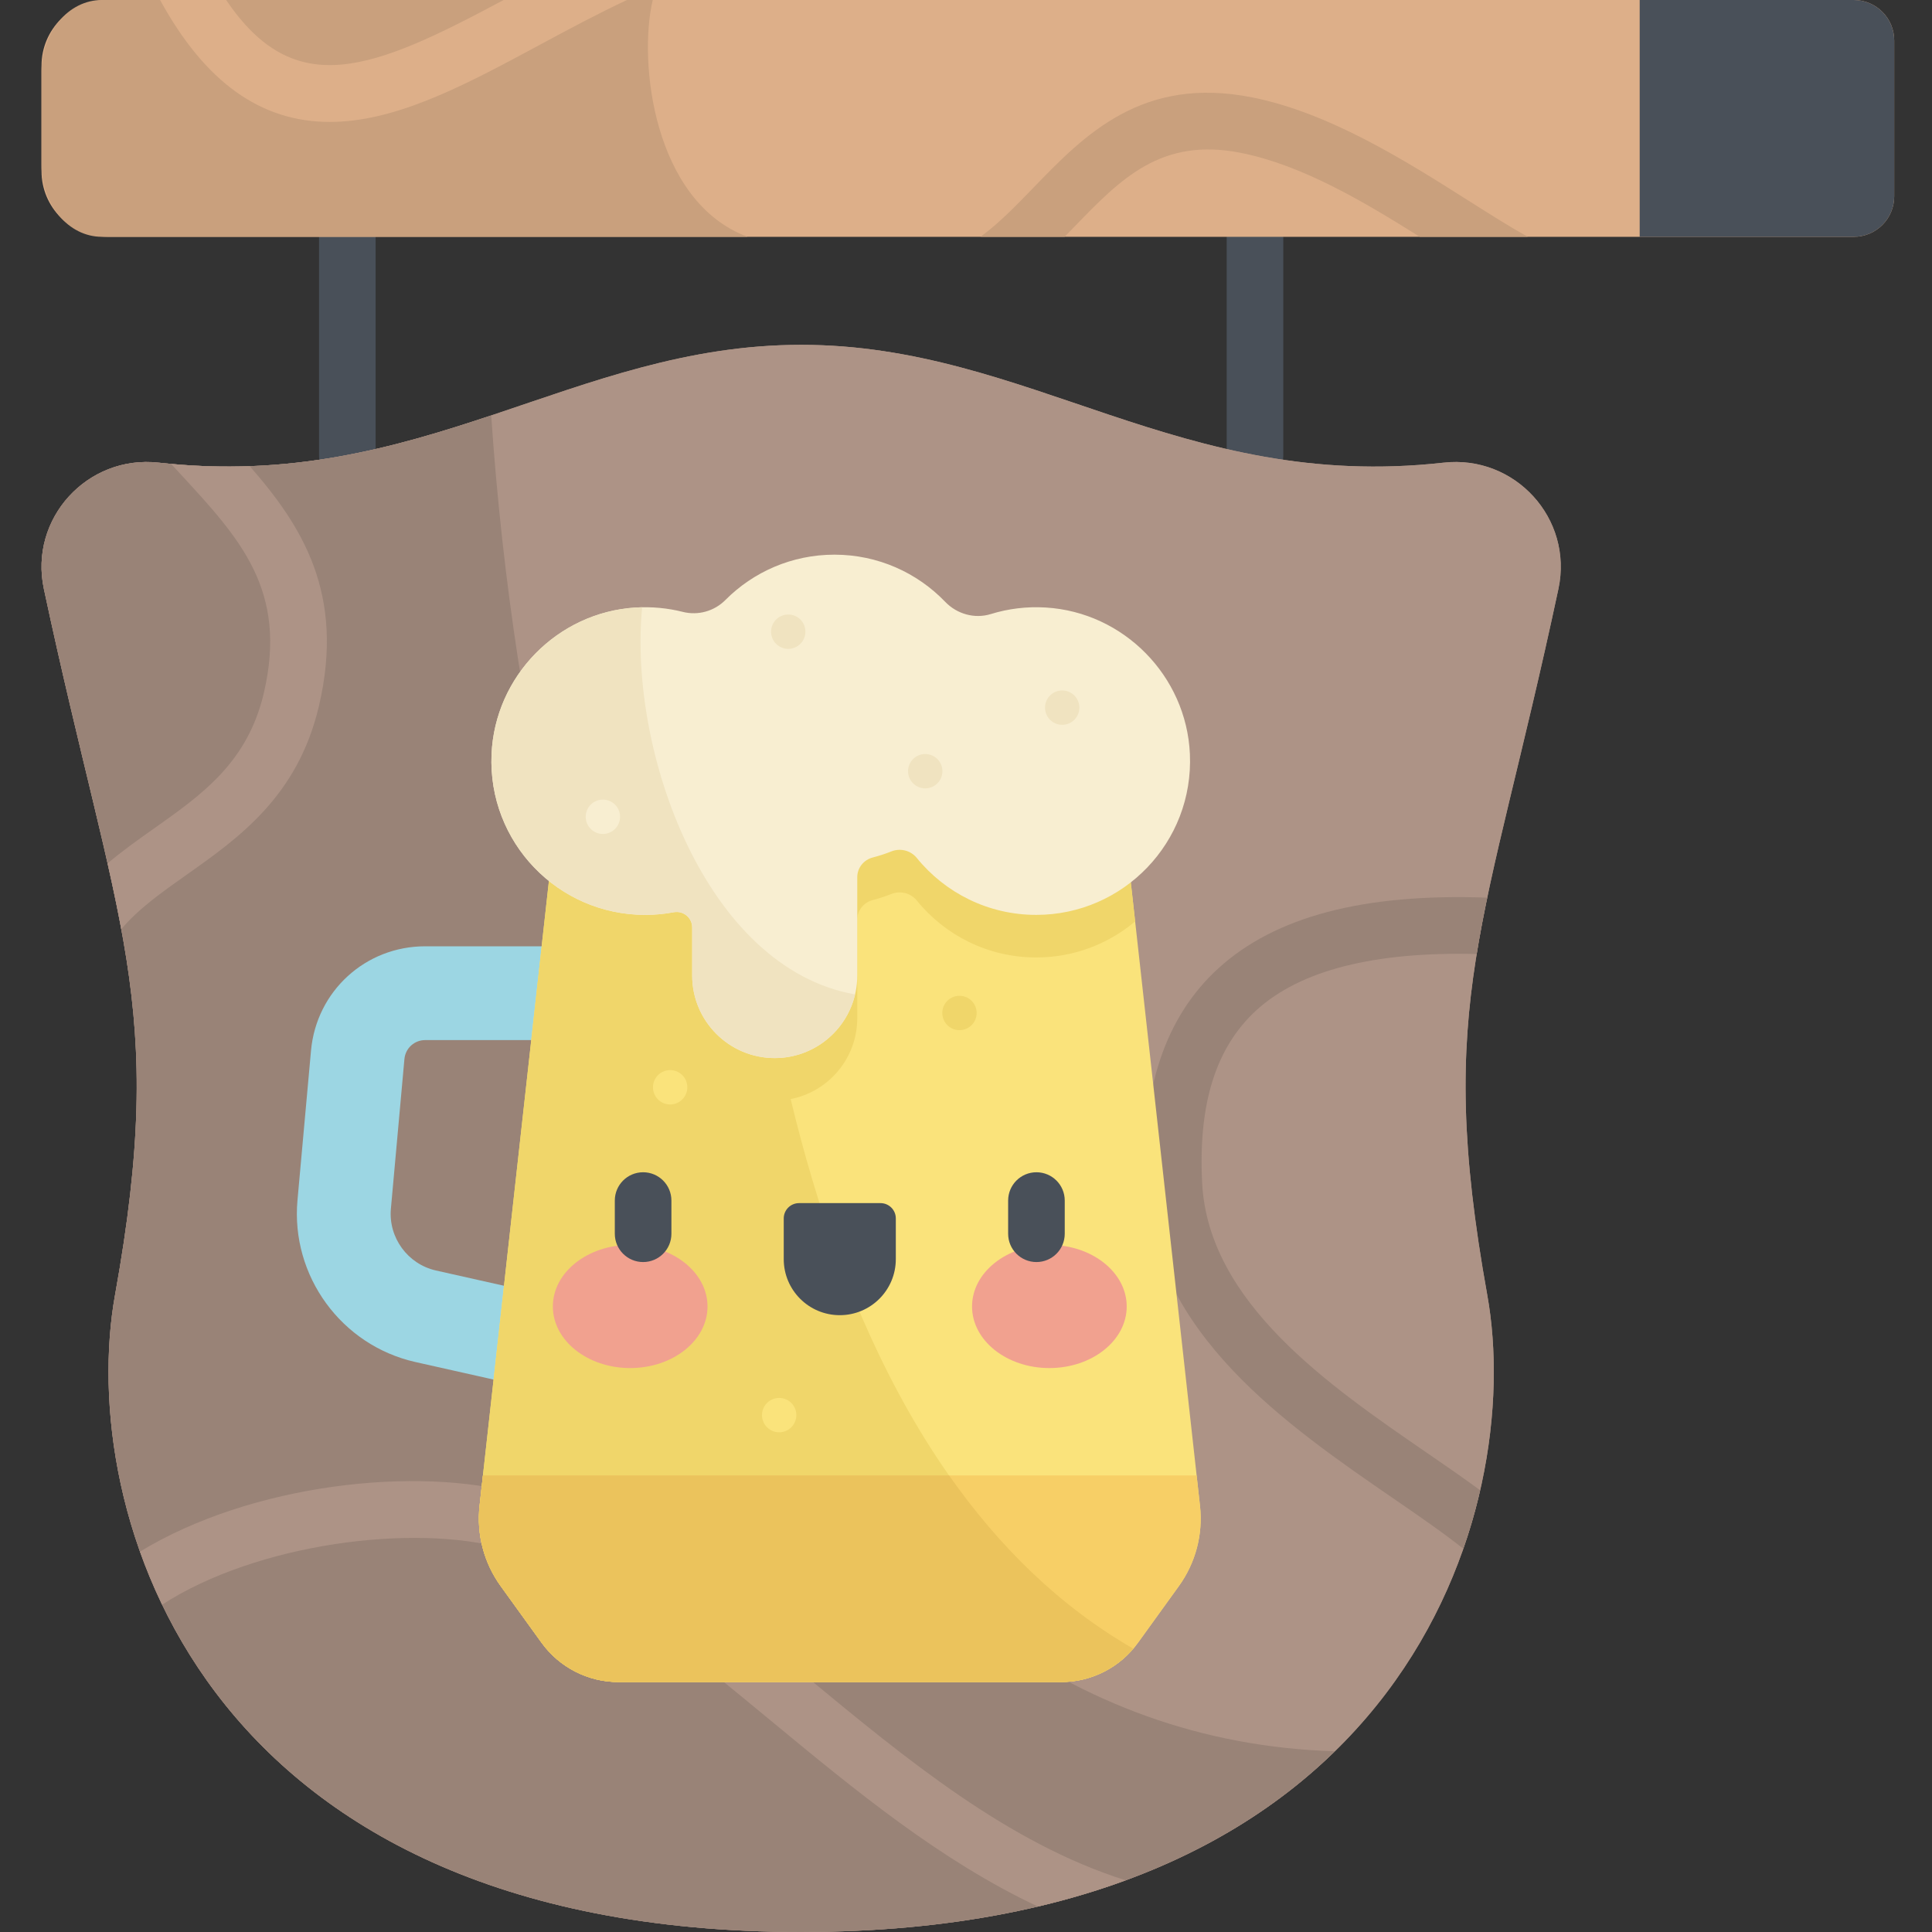 <svg height="512pt" viewBox="-11 0 512 512" width="512pt" xmlns="http://www.w3.org/2000/svg"><rect x="-11" y="0" width="512" height="512" fill="#333333" stroke="none"/><path d="m81.047 128.262c-4.145 0-7.5-3.355-7.5-7.5v-58.004c0-4.141 3.355-7.5 7.5-7.5 4.141 0 7.5 3.359 7.5 7.5v58.004c0 4.145-3.359 7.5-7.5 7.5zm0 0" fill="#495059"/><path d="m321.582 128.262c-4.145 0-7.5-3.355-7.5-7.5v-58.004c0-4.141 3.355-7.5 7.5-7.5 4.141 0 7.5 3.359 7.5 7.5v58.004c0 4.145-3.359 7.5-7.5 7.5zm0 0" fill="#495059"/><path d="m201.312 512c160.895 0 191.969-112.566 181.828-168.82-14.016-77.75-.332-97.207 18.859-187.117 3.977-18.629-11.52-35.578-30.449-33.453-69.703 7.82-109.793-31.227-170.238-31.227-60.441 0-100.531 39.047-170.238 31.227-18.926-2.125-34.422 14.824-30.445 33.453 19.188 89.91 32.875 109.367 18.859 187.117-10.141 56.254 20.934 168.82 181.824 168.82zm0 0" fill="#ad9386"/><path d="m201.312 512c160.895 0 191.969-112.566 181.828-168.82-14.016-77.75-.332-97.207 18.859-187.117 3.977-18.629-11.52-35.578-30.449-33.453-69.703 7.82-109.793-31.227-170.238-31.227-60.441 0-100.531 39.047-170.238 31.227-18.926-2.125-34.422 14.824-30.445 33.453 19.188 89.91 32.875 109.367 18.859 187.117-10.141 56.254 20.934 168.82 181.824 168.82zm0 0" fill="#ad9386"/><path d="m119.176 110.094c-26.141 8.715-53.465 16.402-88.102 12.516-18.926-2.125-34.422 14.824-30.445 33.453 19.191 89.91 32.875 109.367 18.859 187.117-10.141 56.254 20.934 168.82 181.824 168.82 68.258 0 113.145-20.266 141.438-47.891-141.879-4.328-211.75-179.762-223.574-354.016zm0 0" fill="#998377"/><path d="m55.172 123.535c-6.66.242-13.578.078-20.82-.59.801.871 1.605 1.742 2.398 2.602 15.945 17.27 28.543 30.91 22.164 58.133-4.301 18.359-16.359 26.879-29.125 35.895-4.156 2.934-8.352 5.91-12.277 9.23 1.367 6.059 2.586 11.816 3.629 17.434 4.535-5.383 10.637-9.707 17.301-14.414 13.816-9.758 29.477-20.816 35.078-44.723 6.977-29.766-4.488-47.734-18.348-63.566zm0 0" fill="#ad9386"/><path d="m287.316 498.301c-31.129-9.789-58.199-32.156-84.398-53.809-25.527-21.094-49.637-41.02-76.238-48.523-26.98-7.617-71.172-2.711-100.578 15.227 1.672 4.695 3.621 9.395 5.867 14.055 25.074-16.25 66.742-21.586 90.637-14.848 23.559 6.648 46.484 25.594 70.754 45.652 22.129 18.289 44.852 37.059 70.699 49.195 8.254-1.945 16-4.277 23.258-6.949zm0 0" fill="#ad9386"/><path d="m311.898 256.598c-14.098 12.844-20.59 32.242-19.297 57.648 1.992 39.098 37.418 63.445 65.883 83.016 6.27 4.309 12.91 8.875 18.312 13.168 1.812-5.188 3.285-10.371 4.457-15.492-4.363-3.227-9.18-6.539-14.273-10.039-25.746-17.695-57.785-39.719-59.398-71.414-1.07-21.004 3.648-35.984 14.418-45.797 11.594-10.562 31.16-15.527 58.34-14.863.793-4.879 1.73-9.824 2.801-14.938-32.734-1.184-56.195 5.004-71.242 18.711zm0 0" fill="#998377"/><path d="m480.262 62.758h-462.836c-9.625 0-17.426-7.801-17.426-17.422v-27.91c0-9.625 7.801-17.426 17.426-17.426h462.836c5.922 0 10.723 4.801 10.723 10.723v41.312c0 5.926-4.801 10.723-10.723 10.723zm0 0" fill="#ddaf89"/><path d="m480.262 62.758h-56.727v-62.758h56.727c5.922 0 10.723 4.801 10.723 10.723v41.312c0 5.926-4.801 10.723-10.723 10.723zm0 0" fill="#495059"/><path d="m15.988 0c-8.832 0-15.988 8.504-15.988 18.988v24.781c0 10.488 7.16 18.988 15.988 18.988h171.121c-24.984-9.316-29.016-46.531-25.121-62.758zm0 0" fill="#c9a07d"/><path d="m122.465 0c-34.766 18.617-55.285 27.004-73.531 0h-17.508c11.875 21.707 26.609 32.312 44.961 32.312.949 0 1.91-.031 2.875-.086 16.836-.984 34.324-10.402 52.84-20.375 7.469-4.023 15.188-8.16 23.031-11.852zm0 0" fill="#ddaf89"/><path d="m378.004 53.074c-16.266-10.305-36.504-23.129-57.117-27.254-29.219-5.836-44.516 9.965-58.008 23.91-4.539 4.688-8.824 9.117-13.477 12.605-.18.133-.348.277-.512.422h22.242c.848-.867 1.688-1.734 2.523-2.598 12.395-12.809 23.094-23.871 44.289-19.629 16.141 3.227 32.492 12.91 47.301 22.227h28.625c-4.84-2.699-10.273-6.141-15.867-9.684zm0 0" fill="#c9a07d"/><path d="m131.961 368.02c-.902 0-1.816-.102-2.734-.305l-30.129-6.762c-19.633-4.406-33.074-22.844-31.262-42.887l3.586-39.637c1.426-15.766 14.438-27.652 30.266-27.652h39.207c6.863 0 12.426 5.562 12.426 12.426 0 6.867-5.562 12.43-12.426 12.43h-39.207c-2.883 0-5.25 2.164-5.512 5.035l-3.582 39.637c-.695 7.66 4.445 14.707 11.949 16.391l30.129 6.762c6.695 1.504 10.906 8.152 9.402 14.848-1.297 5.785-6.426 9.715-12.113 9.715zm0 0" fill="#9cd6e3"/><path d="m270.188 445.762h-117.273c-8.082 0-15.672-3.883-20.402-10.434l-10.828-15.004c-4.438-6.145-6.43-13.723-5.594-21.258l21.77-196.152c.488-4.418 4.227-7.762 8.672-7.762h130.039c4.445 0 8.184 3.344 8.672 7.762l21.77 196.152c.836 7.535-1.156 15.113-5.594 21.258l-10.828 15.004c-4.73 6.551-12.32 10.434-20.402 10.434zm0 0" fill="#fae37b"/><path d="m289.332 436.914c-50.902-29.281-77.238-89.199-90.797-145.645 10.059-1.969 17.648-10.824 17.648-21.461v-26.059c0-2.488 1.715-4.609 4.125-5.227 1.68-.434 3.32-.973 4.91-1.605 2.383-.949 5.129-.258 6.746 1.734 7.473 9.203 18.867 15.086 31.645 15.086 9.984 0 19.125-3.594 26.215-9.555l-4.582-41.266c-.488-4.422-4.227-7.766-8.672-7.766h-130.039c-4.445 0-8.184 3.344-8.676 7.766l-21.766 196.148c-.836 7.535 1.156 15.113 5.594 21.258l10.828 15.004c4.727 6.555 12.316 10.434 20.398 10.434h117.277c7.402 0 14.387-3.266 19.145-8.848zm0 0" fill="#f0d66a"/><path d="m116.09 399.066c-.836 7.535 1.156 15.113 5.594 21.258l10.828 15.004c4.727 6.551 12.316 10.434 20.398 10.434h117.277c8.082 0 15.672-3.883 20.402-10.434l10.828-15.004c4.434-6.145 6.43-13.723 5.594-21.258l-.895-8.055h-189.137zm0 0" fill="#f7cf66"/><path d="m116.09 399.066c-.836 7.535 1.156 15.113 5.594 21.258l10.828 15.004c4.727 6.551 12.316 10.434 20.398 10.434h117.277c7.402 0 14.383-3.266 19.141-8.848-19.734-11.352-35.766-27.324-48.801-45.902h-123.547zm0 0" fill="#ebc35c"/><path d="m247.824 268.449c0 2.516-2.039 4.555-4.555 4.555-2.512 0-4.551-2.039-4.551-4.555 0-2.512 2.039-4.551 4.551-4.551 2.516 0 4.555 2.039 4.555 4.551zm0 0" fill="#f0d66a"/><path d="m171.148 288.141c0 2.516-2.035 4.555-4.551 4.555-2.512 0-4.551-2.039-4.551-4.555 0-2.512 2.039-4.551 4.551-4.551 2.516 0 4.551 2.039 4.551 4.551zm0 0" fill="#fae37b"/><path d="m200.039 375.02c0 2.516-2.035 4.555-4.551 4.555s-4.551-2.039-4.551-4.555c0-2.512 2.035-4.551 4.551-4.551s4.551 2.039 4.551 4.551zm0 0" fill="#fae37b"/><path d="m266.172 161c-5.109-.312-10.027.316-14.602 1.734-4.293 1.324-8.961 0-12.078-3.238-7.41-7.707-17.824-12.504-29.363-12.504-11.301 0-21.523 4.602-28.906 12.031-2.934 2.953-7.234 4.152-11.27 3.133-3.988-1.008-8.211-1.426-12.574-1.152-20.664 1.301-37.242 18.23-38.117 38.918-.984 23.316 17.629 42.531 40.73 42.531 2.578 0 5.102-.242 7.547-.699 2.543-.48 4.898 1.449 4.898 4.035v12.734c0 12.082 9.793 21.875 21.871 21.875 12.082 0 21.875-9.793 21.875-21.875v-26.059c0-2.484 1.715-4.609 4.125-5.227 1.68-.434 3.32-.969 4.91-1.605 2.383-.949 5.125-.254 6.742 1.734 7.473 9.203 18.871 15.086 31.648 15.086 23.137 0 41.773-19.273 40.727-42.645-.93-20.66-17.52-37.543-38.164-38.809zm0 0" fill="#f8eed1"/><path d="m215.602 263.539c-39.641-7.035-60.145-64.469-56.422-102.605-.598.012-1.195.031-1.797.07-20.668 1.301-37.246 18.23-38.121 38.918-.984 23.316 17.629 42.531 40.73 42.531 2.578 0 5.102-.242 7.547-.699 2.543-.48 4.898 1.449 4.898 4.035v12.734c0 12.082 9.793 21.875 21.875 21.875 10.352 0 19.02-7.195 21.289-16.859zm0 0" fill="#f0e3c0"/><path d="m275.047 187.531c0 2.512-2.039 4.551-4.555 4.551-2.512 0-4.551-2.039-4.551-4.551 0-2.516 2.039-4.555 4.551-4.555 2.516 0 4.555 2.039 4.555 4.555zm0 0" fill="#f0e3c0"/><path d="m153.32 216.457c0 2.516-2.039 4.551-4.551 4.551-2.516 0-4.551-2.035-4.551-4.551s2.035-4.551 4.551-4.551c2.512 0 4.551 2.035 4.551 4.551zm0 0" fill="#f8eed1"/><path d="m202.445 167.402c0 2.516-2.035 4.551-4.551 4.551-2.512 0-4.551-2.035-4.551-4.551 0-2.512 2.039-4.551 4.551-4.551 2.516 0 4.551 2.039 4.551 4.551zm0 0" fill="#f0e3c0"/><path d="m238.75 204.375c0 2.516-2.039 4.551-4.555 4.551-2.512 0-4.551-2.035-4.551-4.551s2.039-4.551 4.551-4.551c2.516 0 4.555 2.035 4.555 4.551zm0 0" fill="#f0e3c0"/><path d="m176.5 346.227c0-9.012-9.176-16.32-20.496-16.32-11.316 0-20.492 7.309-20.492 16.32 0 9.016 9.176 16.324 20.492 16.324 11.32 0 20.496-7.309 20.496-16.324zm0 0" fill="#f1a18f"/><path d="m287.59 346.227c0-9.012-9.176-16.32-20.496-16.32-11.316 0-20.492 7.309-20.492 16.32 0 9.016 9.176 16.324 20.492 16.324 11.32 0 20.496-7.309 20.496-16.324zm0 0" fill="#f1a18f"/><g fill="#495059"><path d="m159.43 334.457c-4.141 0-7.5-3.355-7.5-7.5v-8.797c0-4.145 3.359-7.5 7.5-7.5 4.145 0 7.5 3.355 7.5 7.5v8.797c0 4.145-3.355 7.5-7.5 7.5zm0 0"/><path d="m211.551 348.535c-8.203 0-14.852-6.645-14.852-14.848v-10.793c0-2.242 1.816-4.055 4.055-4.055h21.59c2.238 0 4.055 1.816 4.055 4.055v10.793c0 8.203-6.648 14.848-14.848 14.848zm0 0"/><path d="m263.668 334.457c-4.141 0-7.5-3.355-7.5-7.5v-8.797c0-4.145 3.359-7.5 7.5-7.5s7.5 3.355 7.5 7.5v8.797c0 4.145-3.359 7.5-7.5 7.5zm0 0"/></g></svg>